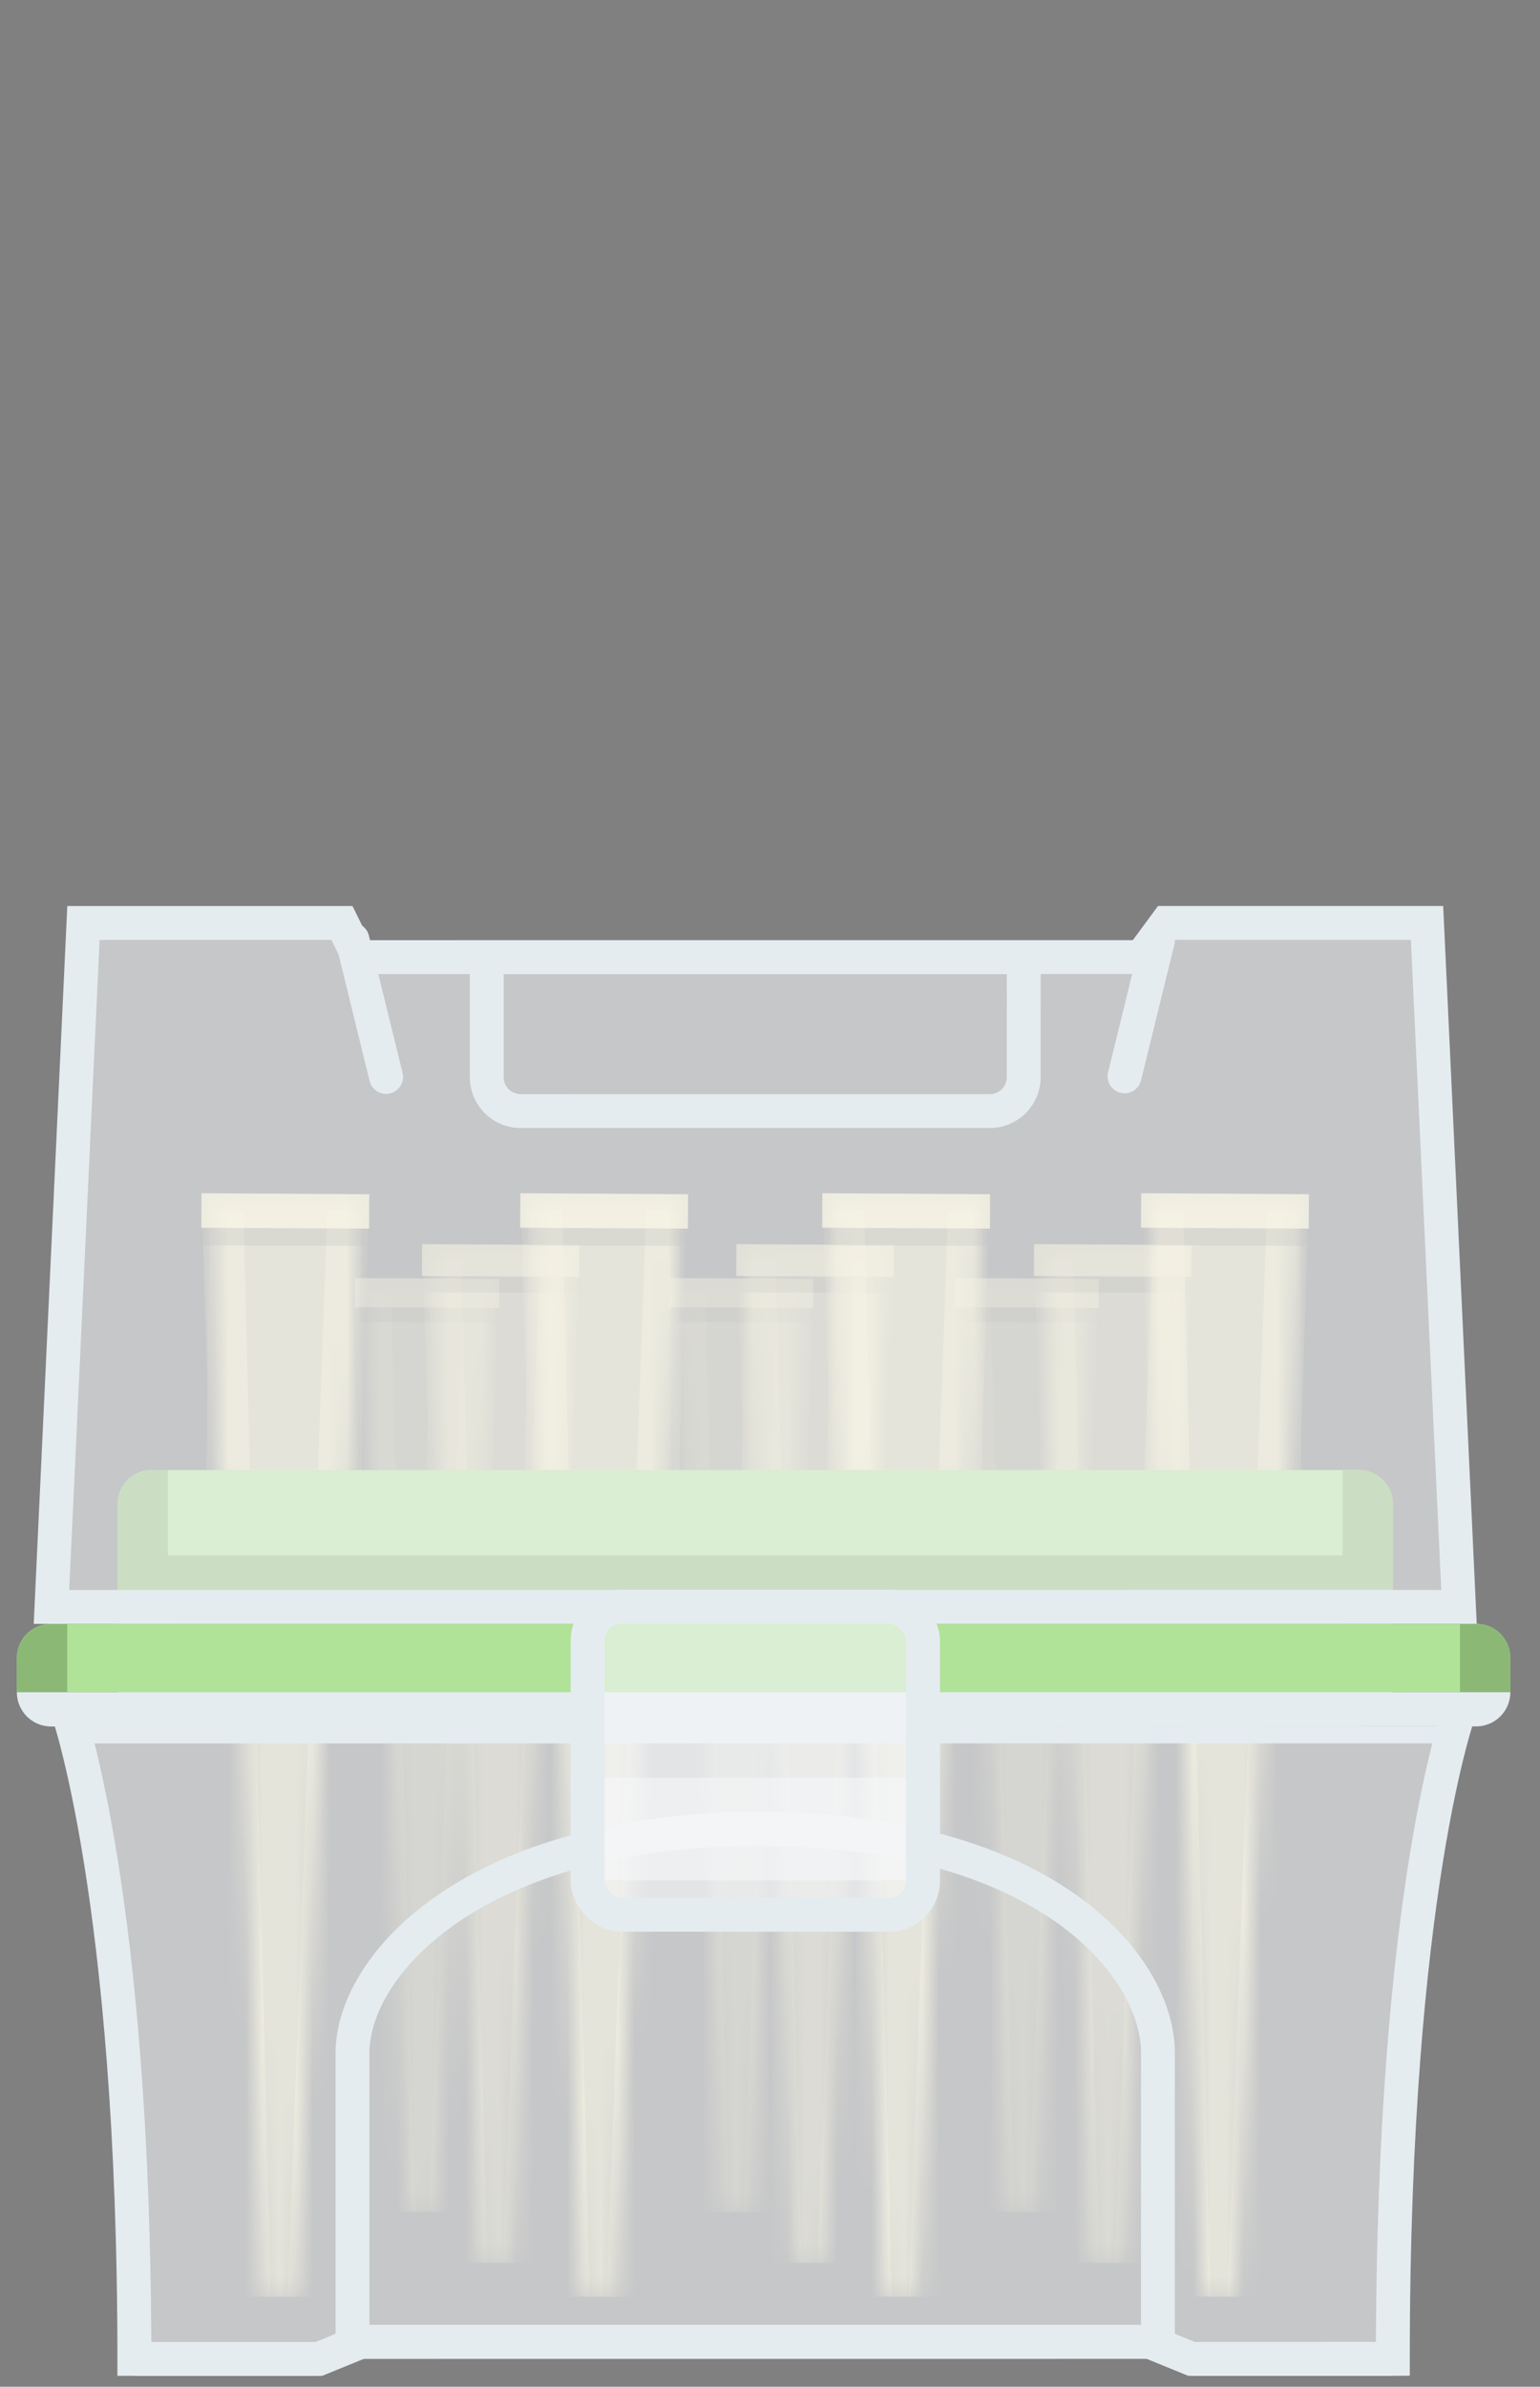 <svg xmlns="http://www.w3.org/2000/svg" width="91" height="141" fill="none" viewBox="0 0 91 141">
    <rect x="0" y="0" width="91" height="141" fill="#808080" stroke="none"/>
    <g clip-path="url(#a)">
        <g opacity=".5">
            <g clip-path="url(#b)">
                <path fill="#F7EFC7" d="M20.974 75.503l8.52.047-.009 1.723-8.52-.047.009-1.723z" opacity=".8"/>
                <mask id="c" width="9" height="56" x="21" y="75" maskUnits="userSpaceOnUse">
                    <path fill="#F7EFC7" fill-rule="evenodd" d="M21.4 75.505l7.669.043-.506 14.644-.468-.003-.427 7.752-.459-.002-1.424 32.736-1.704-.012-1.067-32.747-.459-.003-.34-7.756-.47-.003-.345-14.649z" clip-rule="evenodd" opacity=".8"/>
                </mask>
                <g mask="url(#c)">
                    <path fill="#F7EFC7" d="M20.974 75.526h8.521l-.474 14.647h-7.574l-.473-14.647z" opacity=".8"/>
                    <path fill="#F7EFC7" d="M20.973 89.311h8.522l-.231 8.616h-8.06l-.23-8.616z" opacity=".8"/>
                    <path fill="#F7EFC7" d="M22.677 97.066h5.113l-1.706 33.601H24.38l-1.703-33.601z" opacity=".8"/>
                    <path fill="#F7EFC7" d="M24.507 130.666l-1.403-54.278H21.4l-.728 54.264 3.835.014zM25.359 130.666l2.006-54.278h1.704l.125 54.299-3.835-.021z"/>
                    <path fill="#333" fill-rule="evenodd" d="M29.486 77.273l-8.521-.046.005.884 8.51.023.006-.861zm-8.383 12.9h7.54l-.027.861h-7.643l.13-.86zm1.66 7.755h4.942l-.017.86h-5.01l.085-.86z" clip-rule="evenodd" opacity=".2"/>
                </g>
            </g>
            <g clip-path="url(#d)">
                <path fill="#F7EFC7" d="M56.405 75.502l8.521.047-.01 1.723-8.52-.047.01-1.723z" opacity=".8"/>
                <mask id="e" width="9" height="56" x="56" y="75" maskUnits="userSpaceOnUse">
                    <path fill="#F7EFC7" fill-rule="evenodd" d="M56.831 75.504l7.67.042-.507 14.645-.468-.003-.426 7.752-.46-.003-1.423 32.737-1.705-.013-1.066-32.747-.459-.002-.34-7.756-.47-.003-.346-14.65z" clip-rule="evenodd" opacity=".8"/>
                </mask>
                <g mask="url(#e)">
                    <path fill="#F7EFC7" d="M56.406 75.525h8.52l-.473 14.646h-7.575l-.472-14.646z" opacity=".8"/>
                    <path fill="#F7EFC7" d="M56.405 89.31h8.521l-.23 8.616h-8.061l-.23-8.616z" opacity=".8"/>
                    <path fill="#F7EFC7" d="M58.109 97.064h5.113l-1.706 33.602h-1.704l-1.703-33.602z" opacity=".8"/>
                    <path fill="#F7EFC7" d="M59.938 130.664l-1.402-54.278H56.83l-.727 54.264 3.834.014zM60.79 130.664l2.006-54.278h1.705l.124 54.299-3.834-.021z"/>
                    <path fill="#333" fill-rule="evenodd" d="M64.917 77.272l-8.52-.047.004.885 8.511.023.005-.861zm-8.382 12.9h7.54l-.027.86-7.643.001.13-.86zm1.66 7.754h4.941l-.017.861h-5.01l.085-.86z" clip-rule="evenodd" opacity=".2"/>
                </g>
            </g>
            <g clip-path="url(#f)">
                <path fill="#F7EFC7" d="M39.549 75.502l8.52.047-.009 1.723-8.52-.047.009-1.723z" opacity=".8"/>
                <mask id="g" width="9" height="56" x="39" y="75" maskUnits="userSpaceOnUse">
                    <path fill="#F7EFC7" fill-rule="evenodd" d="M39.975 75.504l7.669.043-.506 14.644-.468-.002-.427 7.752-.459-.003-1.424 32.736-1.704-.012-1.066-32.747-.46-.003-.34-7.756-.469-.002-.346-14.65z" clip-rule="evenodd" opacity=".8"/>
                </mask>
                <g mask="url(#g)">
                    <path fill="#F7EFC7" d="M39.55 75.525h8.52l-.474 14.647h-7.574l-.473-14.647z" opacity=".8"/>
                    <path fill="#F7EFC7" d="M39.549 89.31h8.52l-.23 8.616h-8.06l-.23-8.615z" opacity=".8"/>
                    <path fill="#F7EFC7" d="M41.252 97.065h5.113l-1.706 33.602h-1.704l-1.703-33.602z" opacity=".8"/>
                    <path fill="#F7EFC7" d="M43.082 130.665l-1.403-54.278h-1.704l-.727 54.264 3.834.014zM43.934 130.665l2.006-54.278h1.704l.125 54.299-3.835-.021z"/>
                    <path fill="#333" fill-rule="evenodd" d="M48.061 77.272l-8.521-.046.005.884 8.511.023.005-.86zm-8.382 12.9h7.539l-.026.861-7.643.001.13-.861zm1.659 7.755h4.942l-.017.86-5.01.001.085-.861z" clip-rule="evenodd" opacity=".2"/>
                </g>
            </g>
        </g>
        <g opacity=".7">
            <g clip-path="url(#h)">
                <path fill="#F7EFC7" d="M24.94 73.499l9.296.05-.01 1.88-9.296-.05.01-1.88z" opacity=".8"/>
                <mask id="i" width="9" height="61" x="25" y="73" maskUnits="userSpaceOnUse">
                    <path fill="#F7EFC7" fill-rule="evenodd" d="M25.406 73.501l8.366.046-.552 15.976-.51-.003-.466 8.457-.5-.003-1.555 35.712-1.859-.013-1.163-35.724-.5-.003-.373-8.461-.51-.003-.378-15.981z" clip-rule="evenodd" opacity=".8"/>
                </mask>
                <g mask="url(#i)">
                    <path fill="#F7EFC7" d="M24.94 73.524h9.297l-.517 15.978h-8.263l-.516-15.978z" opacity=".8"/>
                    <path fill="#F7EFC7" d="M24.94 88.562h9.296l-.251 9.399H25.19l-.25-9.399z" opacity=".8"/>
                    <path fill="#F7EFC7" d="M26.8 97.022h5.577l-1.861 36.656h-1.86L26.8 97.022z" opacity=".8"/>
                    <path fill="#F7EFC7" d="M28.795 133.676l-1.53-59.212h-1.86l-.793 59.197 4.183.015zM29.725 133.676l2.188-59.213h1.859l.136 59.236-4.183-.023z"/>
                    <path fill="#333" fill-rule="evenodd" d="M34.226 75.43l-9.295-.051.005.965 9.285.025.005-.94zm-9.144 14.073l8.224-.001-.028.94H24.94l.142-.94zm1.81 8.459h5.392l-.019.939h-5.466l.093-.94z" clip-rule="evenodd" opacity=".2"/>
                </g>
            </g>
            <g clip-path="url(#j)">
                <path fill="#F7EFC7" d="M43.516 73.498l9.296.051-.01 1.88-9.296-.051.01-1.88z" opacity=".8"/>
                <mask id="k" width="10" height="61" x="43" y="73" maskUnits="userSpaceOnUse">
                    <path fill="#F7EFC7" fill-rule="evenodd" d="M43.981 73.5l8.366.046-.552 15.976-.51-.003-.466 8.457-.5-.003-1.554 35.713-1.86-.014-1.163-35.724-.5-.003-.372-8.461-.511-.003-.378-15.98z" clip-rule="evenodd" opacity=".8"/>
                </mask>
                <g mask="url(#k)">
                    <path fill="#F7EFC7" d="M43.516 73.523h9.296L52.295 89.5h-8.263l-.516-15.978z" opacity=".8"/>
                    <path fill="#F7EFC7" d="M43.516 88.562h9.296l-.252 9.398h-8.793l-.251-9.398z" opacity=".8"/>
                    <path fill="#F7EFC7" d="M45.375 97.02h5.577l-1.86 36.657h-1.86l-1.857-36.656z" opacity=".8"/>
                    <path fill="#F7EFC7" d="M47.37 133.675l-1.53-59.212h-1.859l-.794 59.197 4.183.015zM48.3 133.675l2.188-59.212h1.86l.135 59.235-4.183-.023z"/>
                    <path fill="#333" fill-rule="evenodd" d="M52.802 75.429l-9.296-.051.005.965 9.285.025.006-.94zm-9.145 14.073h8.225l-.029.939h-8.337l.142-.939zm1.81 8.459h5.392l-.019.939h-5.466l.093-.94z" clip-rule="evenodd" opacity=".2"/>
                </g>
            </g>
            <g clip-path="url(#l)">
                <path fill="#F7EFC7" d="M61.1 73.497l9.295.051-.01 1.88-9.296-.051.01-1.88z" opacity=".8"/>
                <mask id="m" width="9" height="61" x="61" y="73" maskUnits="userSpaceOnUse">
                    <path fill="#F7EFC7" fill-rule="evenodd" d="M61.565 73.5l8.366.046-.552 15.975-.51-.002-.466 8.456-.5-.003-1.555 35.713-1.859-.014-1.163-35.724-.5-.003-.373-8.46-.51-.004-.378-15.98z" clip-rule="evenodd" opacity=".8"/>
                </mask>
                <g mask="url(#m)">
                    <path fill="#F7EFC7" d="M61.1 73.522h9.296L69.879 89.5h-8.263L61.1 73.523z" opacity=".8"/>
                    <path fill="#F7EFC7" d="M61.1 88.56h9.295l-.251 9.4H61.35l-.25-9.4z" opacity=".8"/>
                    <path fill="#F7EFC7" d="M62.958 97.02h5.578l-1.861 36.656h-1.86L62.959 97.02z" opacity=".8"/>
                    <path fill="#F7EFC7" d="M64.954 133.674l-1.53-59.212h-1.86l-.793 59.197 4.183.015zM65.884 133.674l2.188-59.212h1.86l.135 59.235-4.183-.023z"/>
                    <path fill="#333" fill-rule="evenodd" d="M70.385 75.428l-9.295-.05.005.964 9.285.025.005-.94zM61.241 89.5h8.225l-.029.939H61.1l.142-.939zm1.81 8.46l5.392-.001-.019.94h-5.466l.093-.94z" clip-rule="evenodd" opacity=".2"/>
                </g>
            </g>
        </g>
        <g clip-path="url(#n)">
            <path fill="#F7EFC7" d="M11.905 70.491l9.915.055-.01 2.036-9.916-.054.011-2.037z" opacity=".8"/>
            <mask id="o" width="10" height="66" x="12" y="70" maskUnits="userSpaceOnUse">
                <path fill="#F7EFC7" fill-rule="evenodd" d="M12.4 70.494l8.925.049-.59 17.307-.545-.003-.497 9.161-.534-.002-1.66 38.688-1.984-.014-1.238-38.701-.534-.003-.396-9.167-.545-.003-.401-17.312z" clip-rule="evenodd" opacity=".8"/>
            </mask>
            <g mask="url(#o)">
                <path fill="#F7EFC7" d="M11.905 70.519l9.916-.002-.553 17.31-8.814.001-.549-17.31z" opacity=".8"/>
                <path fill="#F7EFC7" d="M11.903 86.81l9.916-.001-.27 10.182-9.379.002-.267-10.183z" opacity=".8"/>
                <path fill="#F7EFC7" d="M13.885 95.974h5.95l-1.989 39.711h-1.983l-1.978-39.71z" opacity=".8"/>
                <path fill="#F7EFC7" d="M16.01 135.683l-1.626-64.146h-1.983l-.852 64.13 4.462.016zM17.002 135.683l2.34-64.147h1.983l.14 64.171-4.463-.024z"/>
                <path fill="#333" fill-rule="evenodd" d="M21.81 72.582l-9.916-.053.006 1.044 9.904.026.006-1.017zM12.054 87.83l8.773-.003-.03 1.017-8.894.003.151-1.017zm1.93 9.163l5.751-.001-.02 1.017-5.83.002.1-1.018z" clip-rule="evenodd" opacity=".2"/>
            </g>
        </g>
        <g clip-path="url(#p)">
            <path fill="#F7EFC7" d="M30.745 70.49l9.915.055-.011 2.036-9.916-.054.012-2.037z" opacity=".8"/>
            <mask id="q" width="10" height="66" x="31" y="70" maskUnits="userSpaceOnUse">
                <path fill="#F7EFC7" fill-rule="evenodd" d="M31.24 70.493l8.924.05-.59 17.306-.545-.003-.497 9.161-.534-.002-1.66 38.688-1.983-.014-1.238-38.701-.534-.003-.396-9.167-.545-.003-.401-17.312z" clip-rule="evenodd" opacity=".8"/>
            </mask>
            <g mask="url(#q)">
                <path fill="#F7EFC7" d="M30.745 70.518l9.915-.002-.553 17.31-8.813.002-.55-17.31z" opacity=".8"/>
                <path fill="#F7EFC7" d="M30.743 86.81l9.915-.002-.269 10.182-9.38.002-.266-10.183z" opacity=".8"/>
                <path fill="#F7EFC7" d="M32.725 95.973h5.95l-1.989 39.711h-1.983l-1.978-39.71z" opacity=".8"/>
                <path fill="#F7EFC7" d="M34.85 135.682l-1.626-64.146H31.24l-.852 64.13 4.461.016zM35.842 135.682l2.34-64.147h1.982l.14 64.172-4.462-.025z"/>
                <path fill="#333" fill-rule="evenodd" d="M40.65 72.581l-9.916-.053.005 1.044 9.904.026.006-1.017zM30.893 87.83l8.773-.002-.03 1.017-8.895.002.152-1.017zm1.93 9.163l5.751-.001-.02 1.017-5.83.002.099-1.018z" clip-rule="evenodd" opacity=".2"/>
            </g>
        </g>
        <g clip-path="url(#r)">
            <path fill="#F7EFC7" d="M48.593 70.49l9.915.054-.011 2.037-9.916-.055.012-2.036z" opacity=".8"/>
            <mask id="s" width="10" height="66" x="49" y="70" maskUnits="userSpaceOnUse">
                <path fill="#F7EFC7" fill-rule="evenodd" d="M49.089 70.492l8.923.05-.59 17.306-.545-.003-.497 9.162-.534-.003-1.66 38.688-1.983-.014-1.238-38.701-.534-.003-.396-9.166-.545-.003-.401-17.313z" clip-rule="evenodd" opacity=".8"/>
            </mask>
            <g mask="url(#s)">
                <path fill="#F7EFC7" d="M48.593 70.517l9.915-.001-.553 17.31h-8.813l-.55-17.31z" opacity=".8"/>
                <path fill="#F7EFC7" d="M48.59 86.809l9.916-.002-.269 10.183-9.38.001-.266-10.182z" opacity=".8"/>
                <path fill="#F7EFC7" d="M50.573 95.972h5.949l-1.988 39.711h-1.983l-1.978-39.71z" opacity=".8"/>
                <path fill="#F7EFC7" d="M52.698 135.681l-1.626-64.146h-1.983l-.852 64.13 4.461.016zM53.69 135.681l2.34-64.147h1.982l.14 64.172-4.462-.025z"/>
                <path fill="#333" fill-rule="evenodd" d="M58.497 72.58l-9.915-.053.005 1.045 9.904.025.006-1.016zm-9.755 15.248l8.773-.002-.03 1.017-8.895.002.152-1.017zm1.93 9.164l5.751-.002-.02 1.017-5.83.002.099-1.017z" clip-rule="evenodd" opacity=".2"/>
            </g>
        </g>
        <g clip-path="url(#t)">
            <path fill="#F7EFC7" d="M67.432 70.489l9.915.054-.01 2.037-9.916-.055.01-2.036z" opacity=".8"/>
            <mask id="u" width="10" height="66" x="67" y="70" maskUnits="userSpaceOnUse">
                <path fill="#F7EFC7" fill-rule="evenodd" d="M67.928 70.491l8.924.05-.59 17.307-.545-.003-.498 9.161-.533-.003-1.661 38.689-1.983-.015-1.238-38.7-.534-.004-.396-9.166-.545-.003-.401-17.313z" clip-rule="evenodd" opacity=".8"/>
            </mask>
            <g mask="url(#u)">
                <path fill="#F7EFC7" d="M67.432 70.516l9.916-.001-.553 17.31-8.814.001-.549-17.31z" opacity=".8"/>
                <path fill="#F7EFC7" d="M67.43 86.808l9.916-.001-.27 10.182-9.38.001-.266-10.182z" opacity=".8"/>
                <path fill="#F7EFC7" d="M69.412 95.972l5.95-.001-1.989 39.711-1.983.001-1.978-39.711z" opacity=".8"/>
                <path fill="#F7EFC7" d="M71.537 135.681l-1.626-64.147h-1.983l-.852 64.131 4.462.016zM72.53 135.681l2.339-64.148h1.983l.14 64.172-4.463-.024z"/>
                <path fill="#333" fill-rule="evenodd" d="M77.337 72.58l-9.916-.053.006 1.044 9.904.026.006-1.017zM67.58 87.828l8.773-.003-.03 1.017-8.894.002.151-1.016zm1.93 9.163l5.751-.002-.02 1.018-5.83.001.1-1.017z" clip-rule="evenodd" opacity=".2"/>
            </g>
        </g>
        <path fill="#B0E298" fill-rule="evenodd" d="M8.954 86.845a2.005 2.005 0 0 0-2.006 2.005v7.083H3.004a2.005 2.005 0 0 0-2.005 2.005v2.034h5.949v.014c0 1.108.898 2.005 2.005 2.005l71.348-.003a2.005 2.005 0 0 0 2.005-2.005v-.014h6.94v-2.035a2.005 2.005 0 0 0-2.004-2.005h-4.936v-7.082a2.005 2.005 0 0 0-2.005-2.005l-71.347.003z" clip-rule="evenodd"/>
        <path fill="#8BB975" fill-rule="evenodd" d="M79.331 95.93l-69.408.003H6.948V88.85c0-1.108.898-2.005 2.006-2.005h.97l-.001 5.048 69.409-.002v-5.05h.97c1.107 0 2.004.898 2.004 2.006v7.083H79.331zM1 97.938c0-1.107.898-2.005 2.005-2.005h.97v4.039H.998v-2.034zm86.243-2.009h-.97v4.04h2.975v-2.035a2.005 2.005 0 0 0-2.005-2.005z" clip-rule="evenodd"/>
        <path fill="#F5F7F9" fill-opacity=".6" stroke="#E5ECF0" d="M86.048 102.489c-.12.347-.277.827-.459 1.449-.423 1.445-.985 3.655-1.546 6.733-1.108 6.08-2.213 15.546-2.24 29.188h-11.3l-2.387-.972-.091-.037h-.098l-46.603.001h-.099l-.09.037-2.388.973-10.308.001c-.024-13.391-1.005-22.851-1.988-28.988-.498-3.107-.997-5.362-1.372-6.844a38.217 38.217 0 0 0-.42-1.537l81.389-.004z"/>
        <path stroke="#E5ECF0" stroke-width="2" d="M3.973 100.982s3.966 11.107 3.965 38.371h10.907l2.479-1.01 46.603-.002 2.478 1.01 11.9-.001c0-27.769 3.967-38.372 3.967-38.372"/>
        <path fill="#E5ECF0" d="M.999 99.972l88.248-.004a2.02 2.02 0 0 1-2.02 2.02l-84.209.004a2.02 2.02 0 0 1-2.02-2.02z"/>
        <path stroke="#E5ECF0" stroke-linecap="round" stroke-width="2" d="M68.422 138.341l.001-17.069c0-5.146-6.671-13.224-23.574-13.223-16.903 0-24.02 8.079-24.02 13.225l-.001 17.069"/>
        <rect width="19.78" height="6.043" fill="#F5F7F9" opacity=".6" rx="1" transform="matrix(1.003 -0 -0 1.003 34.711 105.02)"/>
        <path fill="#F5F7F9" fill-opacity=".6" stroke="#E5ECF0" stroke-width="2" d="M20.923 55.983l.275.56h.625l45.116-.002h.506l.3-.408 1.188-1.611h15.392l1.888 40.405-83.172.003 1.89-40.406h15.276l.716 1.459z"/>
        <path fill="#E5ECF0" d="M21.805 55.302a1.003 1.003 0 1 0-1.947.478l1.947-.478zm.035 8.556a1.002 1.002 0 1 0 1.948-.478l-1.948.478zm-1.982-8.078l1.982 8.078 1.948-.478-1.983-8.078-1.947.478zM67.452 55.3a1.003 1.003 0 0 1 1.948.478l-1.948-.478zm-.036 8.556a1.003 1.003 0 0 1-1.947-.478l1.947.478zm1.984-8.078l-1.984 8.078-1.947-.478 1.983-8.078 1.948.478z"/>
        <path stroke="#E5ECF0" stroke-width="2" d="M28.764 56.55l31.73-.001-.001 7.083a2.005 2.005 0 0 1-2.005 2.005l-27.72.001a2.005 2.005 0 0 1-2.005-2.005V56.55z"/>
        <rect width="19.758" height="18.144" x="1.003" y="1.003" fill="#F5F7F9" fill-opacity=".6" stroke="#E5ECF0" stroke-width="2" rx="2" transform="matrix(1.003 -0 -0 1.003 33.717 93.91)"/>
    </g>
    <defs>
        <clipPath id="a">
            <path fill="#fff" d="M0 0h90v140H0z" transform="matrix(1.003 -0 -0 1.003 .011 .004)"/>
        </clipPath>
        <clipPath id="b">
            <path fill="#fff" d="M0 0h8.499v55H0z" transform="matrix(1.003 .006 -.005 1.003 20.974 75.503)"/>
        </clipPath>
        <clipPath id="d">
            <path fill="#fff" d="M0 0h8.499v55H0z" transform="matrix(1.003 .006 -.005 1.003 56.406 75.502)"/>
        </clipPath>
        <clipPath id="f">
            <path fill="#fff" d="M0 0h8.499v55H0z" transform="matrix(1.003 .006 -.005 1.003 39.55 75.502)"/>
        </clipPath>
        <clipPath id="h">
            <path fill="#fff" d="M0 0h9.272v60H0z" transform="matrix(1.003 .006 -.005 1.003 24.94 73.498)"/>
        </clipPath>
        <clipPath id="j">
            <path fill="#fff" d="M0 0h9.272v60H0z" transform="matrix(1.003 .006 -.005 1.003 43.516 73.498)"/>
        </clipPath>
        <clipPath id="l">
            <path fill="#fff" d="M0 0h9.272v60H0z" transform="matrix(1.003 .006 -.005 1.003 61.1 73.497)"/>
        </clipPath>
        <clipPath id="n">
            <path fill="#fff" d="M0 0h9.89v65H0z" transform="matrix(1.003 .006 -.005 1.003 11.905 70.491)"/>
        </clipPath>
        <clipPath id="p">
            <path fill="#fff" d="M0 0h9.89v65H0z" transform="matrix(1.003 .006 -.005 1.003 30.745 70.49)"/>
        </clipPath>
        <clipPath id="r">
            <path fill="#fff" d="M0 0h9.89v65H0z" transform="matrix(1.003 .006 -.005 1.003 48.593 70.49)"/>
        </clipPath>
        <clipPath id="t">
            <path fill="#fff" d="M0 0h9.89v65H0z" transform="matrix(1.003 .006 -.005 1.003 67.432 70.489)"/>
        </clipPath>
    </defs>
</svg>
